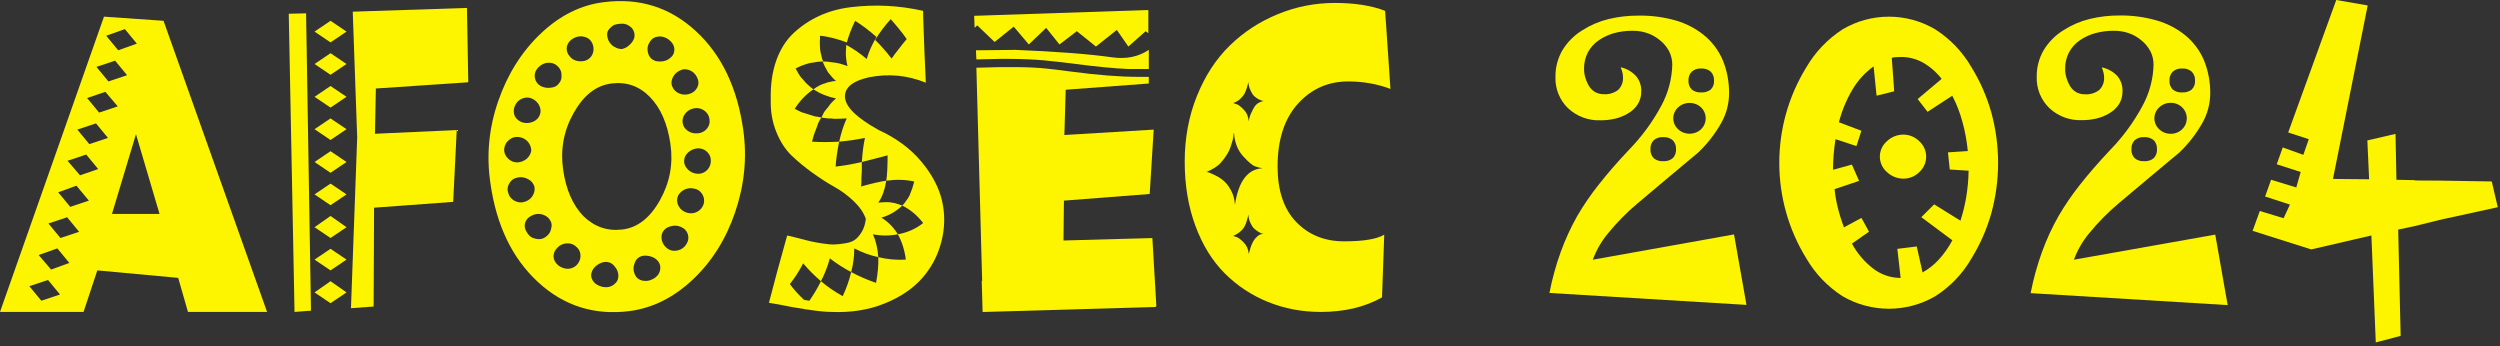 <?xml version="1.0" encoding="UTF-8" standalone="no"?><!DOCTYPE svg PUBLIC "-//W3C//DTD SVG 1.1//EN" "http://www.w3.org/Graphics/SVG/1.1/DTD/svg11.dtd"><svg width="100%" height="100%" viewBox="0 0 484 67" version="1.1" xmlns="http://www.w3.org/2000/svg" xmlns:xlink="http://www.w3.org/1999/xlink" xml:space="preserve" xmlns:serif="http://www.serif.com/" style="fill-rule:evenodd;clip-rule:evenodd;stroke-linejoin:round;stroke-miterlimit:2;"><rect x="0" y="0" width="484" height="67" fill="#333333" stroke="none"/><path d="M31.66,4.028l20.045,56.362l-15.314,0l-1.892,-6.593l-15.658,-1.447l-2.667,8.04l-16.174,0l20.131,-57.166l11.529,0.804Zm-7.485,1.608l-3.613,1.286l2.322,2.814l3.614,-1.286l-2.323,-2.814Zm-1.893,6.11l-3.613,1.207l2.323,2.814l3.613,-1.206l-2.323,-2.815Zm-1.893,6.031l-3.527,1.206l2.323,2.814l3.613,-1.206l-2.409,-2.814Zm-12.388,40.443l3.613,-1.207l-2.323,-2.814l-3.613,1.206l2.323,2.815Zm1.893,-6.031l3.527,-1.286l-2.323,-2.814l-3.613,1.286l2.409,2.814Zm1.806,-6.11l3.614,-1.206l-2.323,-2.815l-3.614,1.207l2.323,2.814Zm1.893,-6.031l3.613,-1.206l-2.409,-2.894l-3.527,1.286l2.323,2.814Zm1.893,-6.11l3.527,-1.206l-2.323,-2.814l-3.613,1.206l2.409,2.814Zm1.806,-6.03l3.614,-1.207l-2.323,-2.814l-3.614,1.206l2.323,2.815Zm4.388,13.507l9.205,0l-4.559,-15.437l-4.646,15.437Z" style="fill:#fdf400;fill-rule:nonzero;"/><path d="M72.765,17.133l-0.172,8.764l15.83,-0.723l-0.688,13.91l-15.314,1.125l-0.086,19.136l-4.387,0.322l1.204,-33.046l-0.86,-24.362l22.11,-0.724l0.258,14.392l-17.895,1.206Zm-16.862,-14.472l3.355,-0.081l0.947,57.569l-3.183,0.241l-1.119,-57.729Zm4.99,3.457l3.097,-2.09l3.097,2.09l-3.097,2.091l-3.097,-2.091Zm0,6.272l3.097,-2.091l3.097,2.091l-3.097,2.09l-3.097,-2.09Zm0,6.352l3.097,-2.091l3.097,2.091l-3.097,2.09l-3.097,-2.09Zm0,6.271l3.097,-2.09l3.097,2.09l-3.097,2.09l-3.097,-2.09Zm0,6.352l3.097,-2.091l3.097,2.091l-3.097,2.09l-3.097,-2.09Zm0,6.271l3.097,-2.09l3.097,2.09l-3.097,2.091l-3.097,-2.091Zm0,6.352l3.097,-2.171l3.097,2.171l-3.097,2.091l-3.097,-2.091Zm0,6.272l3.097,-2.091l3.097,2.091l-3.097,2.09l-3.097,-2.09Zm0,6.351l3.097,-2.17l3.097,2.17l-3.097,2.091l-3.097,-2.091Z" style="fill:#fdf400;fill-rule:nonzero;"/><path d="M143.896,25.174c0.746,5.306 0.23,10.586 -1.548,15.839c-1.778,5.253 -4.517,9.622 -8.216,13.106c-3.7,3.484 -7.786,5.521 -12.26,6.111c-6.825,0.857 -12.733,-1.019 -17.722,-5.629c-4.99,-4.609 -8.059,-10.988 -9.206,-19.136c-0.803,-5.36 -0.301,-10.653 1.506,-15.879c1.806,-5.226 4.559,-9.595 8.259,-13.106c3.699,-3.511 7.786,-5.534 12.259,-6.07c6.825,-0.858 12.733,1.005 17.723,5.588c4.99,4.583 8.058,10.975 9.205,19.176Zm-7.054,-0.241c0.458,-0.536 0.63,-1.166 0.516,-1.89c-0.115,-0.724 -0.473,-1.286 -1.076,-1.688c-0.602,-0.402 -1.276,-0.523 -2.021,-0.362c-0.689,0.161 -1.233,0.509 -1.635,1.045c-0.401,0.536 -0.559,1.112 -0.473,1.729c0.086,0.616 0.401,1.125 0.946,1.527c0.545,0.402 1.19,0.577 1.936,0.523c0.746,-0.054 1.348,-0.348 1.807,-0.884Zm-5.42,-11.176c-0.574,0.321 -0.99,0.79 -1.248,1.407c-0.258,0.616 -0.244,1.192 0.043,1.728c0.23,0.536 0.66,0.938 1.291,1.206c0.631,0.268 1.29,0.295 1.978,0.081c0.689,-0.215 1.19,-0.63 1.506,-1.247c0.315,-0.616 0.301,-1.273 -0.043,-1.969c-0.344,-0.697 -0.86,-1.166 -1.549,-1.407c-0.688,-0.242 -1.347,-0.175 -1.978,0.201Zm-5.678,-5.548c-0.345,0.536 -0.459,1.125 -0.345,1.769c0.058,0.321 0.144,0.589 0.258,0.804c0.115,0.214 0.287,0.428 0.517,0.643c0.229,0.161 0.487,0.295 0.774,0.402c0.287,0.053 0.574,0.08 0.86,0.08c0.746,0 1.377,-0.214 1.893,-0.643c0.574,-0.429 0.86,-0.992 0.86,-1.688c0,-0.322 -0.086,-0.644 -0.258,-0.965c-0.172,-0.322 -0.43,-0.617 -0.774,-0.885c-0.23,-0.214 -0.574,-0.402 -1.032,-0.563c-0.402,-0.107 -0.775,-0.134 -1.119,-0.08c-0.745,0.107 -1.29,0.482 -1.634,1.126Zm-7.743,-2.654c-0.459,0.483 -0.574,1.099 -0.344,1.85c0.114,0.536 0.458,1.045 1.032,1.527c0.287,0.161 0.545,0.295 0.774,0.402c0.344,0.108 0.631,0.161 0.861,0.161c0.114,0 0.229,-0.027 0.344,-0.08c0.172,-0.054 0.315,-0.107 0.43,-0.161c0.229,-0.107 0.459,-0.268 0.688,-0.482c0.516,-0.429 0.86,-0.938 1.032,-1.528c0.115,-0.697 -0.057,-1.313 -0.516,-1.849c-0.286,-0.268 -0.602,-0.483 -0.946,-0.644c-0.229,-0.053 -0.43,-0.107 -0.602,-0.16l-0.689,-0c-0.516,0.053 -0.917,0.134 -1.204,0.241c-0.344,0.214 -0.631,0.455 -0.86,0.723Zm-6.969,1.85c-0.688,0.375 -1.118,0.911 -1.29,1.608c-0.115,0.697 0.057,1.313 0.516,1.849c0.401,0.536 0.946,0.858 1.634,0.965c0.689,0.107 1.291,0.027 1.807,-0.241c0.574,-0.322 0.946,-0.791 1.119,-1.407c0.172,-0.617 0.114,-1.233 -0.173,-1.85c-0.286,-0.616 -0.788,-1.018 -1.505,-1.206c-0.717,-0.187 -1.42,-0.094 -2.108,0.282Zm-6.882,5.708c-0.517,0.59 -0.717,1.233 -0.603,1.93c0.115,0.697 0.488,1.233 1.119,1.608c0.631,0.322 1.29,0.429 1.979,0.322c0.688,-0.054 1.204,-0.322 1.548,-0.804c0.402,-0.429 0.574,-0.992 0.516,-1.689c0,-0.643 -0.258,-1.206 -0.774,-1.688c-0.516,-0.483 -1.147,-0.697 -1.893,-0.644c-0.688,0.054 -1.319,0.376 -1.892,0.965Zm-4.474,7.397c-0.287,0.644 -0.287,1.314 0,2.01c0.344,0.59 0.86,0.992 1.549,1.207c0.688,0.16 1.347,0.107 1.978,-0.161c0.631,-0.268 1.061,-0.697 1.291,-1.287c0.229,-0.536 0.215,-1.112 -0.043,-1.728c-0.258,-0.617 -0.703,-1.086 -1.334,-1.407c-0.631,-0.322 -1.29,-0.349 -1.978,-0.081c-0.689,0.268 -1.176,0.751 -1.463,1.447Zm-2.065,8.282c-0.057,0.697 0.172,1.313 0.689,1.849c0.516,0.536 1.147,0.804 1.892,0.804c0.688,-0.053 1.291,-0.295 1.807,-0.723c0.459,-0.429 0.745,-0.938 0.86,-1.528c0,-0.322 -0.057,-0.63 -0.172,-0.925c-0.115,-0.294 -0.258,-0.549 -0.43,-0.764c-0.459,-0.536 -1.032,-0.857 -1.721,-0.964c-0.745,-0.108 -1.376,0.053 -1.892,0.482c-0.287,0.214 -0.517,0.456 -0.689,0.724c-0.172,0.321 -0.286,0.67 -0.344,1.045Zm0.775,8.523c0.172,0.697 0.587,1.219 1.247,1.568c0.66,0.348 1.333,0.402 2.022,0.16c0.688,-0.241 1.19,-0.643 1.505,-1.206c0.316,-0.563 0.416,-1.139 0.301,-1.728c-0.229,-0.644 -0.602,-1.099 -1.118,-1.367c-0.631,-0.375 -1.29,-0.509 -1.979,-0.402c-0.745,0.107 -1.29,0.429 -1.634,0.965c-0.459,0.643 -0.574,1.313 -0.344,2.01Zm7.398,8.442c0.516,-0.375 0.832,-0.911 0.947,-1.608c0.172,-0.59 0.057,-1.152 -0.345,-1.689c-0.286,-0.428 -0.774,-0.75 -1.462,-0.964c-0.688,-0.161 -1.348,-0.081 -1.979,0.241c-0.688,0.321 -1.118,0.804 -1.29,1.447c-0.172,0.643 -0.029,1.287 0.43,1.93c0.401,0.643 0.975,1.018 1.721,1.125c0.745,0.161 1.405,0 1.978,-0.482Zm4.388,6.271c0.745,-0.107 1.319,-0.442 1.72,-1.005c0.402,-0.562 0.56,-1.165 0.474,-1.809c-0.086,-0.643 -0.387,-1.152 -0.904,-1.527c-0.459,-0.429 -1.061,-0.617 -1.806,-0.563c-0.689,0.053 -1.262,0.321 -1.721,0.804c-0.516,0.482 -0.774,1.072 -0.774,1.769c0.057,0.697 0.401,1.286 1.032,1.769c0.631,0.428 1.291,0.616 1.979,0.562Zm8.689,3.056c0.574,-0.429 0.86,-0.992 0.86,-1.689c0,-0.643 -0.229,-1.233 -0.688,-1.769c-0.344,-0.482 -0.789,-0.777 -1.333,-0.884c-0.545,-0.107 -1.104,0 -1.678,0.322c-0.631,0.321 -1.09,0.777 -1.377,1.366c-0.286,0.644 -0.258,1.26 0.087,1.85c0.401,0.643 1.032,1.058 1.892,1.246c0.861,0.188 1.606,0.04 2.237,-0.442Zm-5.936,-13.267c2.122,2.091 4.646,2.962 7.571,2.613c2.925,-0.348 5.348,-2.238 7.269,-5.668c1.922,-3.431 2.596,-7.076 2.022,-10.935c-0.574,-3.913 -1.893,-6.928 -3.957,-9.045c-2.065,-2.118 -4.56,-2.989 -7.485,-2.613c-2.925,0.375 -5.348,2.264 -7.27,5.668c-1.921,3.404 -2.609,7.049 -2.065,10.935c0.545,3.886 1.85,6.901 3.915,9.045Zm13.593,12.141c0.745,-0.429 1.176,-1.018 1.29,-1.769c0.115,-0.697 -0.086,-1.313 -0.602,-1.849c-0.459,-0.429 -1.032,-0.697 -1.721,-0.804c-0.688,-0.107 -1.261,-0.027 -1.72,0.241c-0.459,0.268 -0.774,0.697 -0.947,1.287c-0.229,0.643 -0.229,1.259 0,1.849c0.23,0.697 0.689,1.152 1.377,1.367c0.803,0.214 1.577,0.107 2.323,-0.322Zm6.366,-6.673c0.402,-0.644 0.488,-1.314 0.258,-2.01c-0.229,-0.644 -0.688,-1.099 -1.376,-1.367c-0.631,-0.268 -1.291,-0.295 -1.979,-0.081c-0.631,0.161 -1.118,0.51 -1.463,1.046c-0.286,0.536 -0.344,1.112 -0.172,1.728c0.172,0.617 0.531,1.126 1.076,1.528c0.545,0.402 1.19,0.523 1.936,0.362c0.745,-0.161 1.319,-0.563 1.72,-1.206Zm3.355,-7.799c0.172,-0.697 0.072,-1.34 -0.301,-1.93c-0.373,-0.59 -0.903,-0.938 -1.591,-1.045c-0.517,-0.108 -0.99,-0.094 -1.42,0.04c-0.43,0.134 -0.803,0.348 -1.118,0.643c-0.316,0.295 -0.531,0.63 -0.645,1.005c-0.173,0.59 -0.087,1.179 0.258,1.769c0.344,0.59 0.86,0.992 1.548,1.206c0.688,0.214 1.348,0.161 1.979,-0.161c0.631,-0.321 1.061,-0.831 1.29,-1.527Zm-1.462,-5.87c0.745,0.107 1.391,-0.067 1.936,-0.522c0.544,-0.456 0.846,-1.046 0.903,-1.769c0.057,-0.724 -0.158,-1.34 -0.645,-1.85c-0.488,-0.509 -1.104,-0.763 -1.85,-0.763c-0.688,0.053 -1.291,0.294 -1.807,0.723c-0.516,0.429 -0.803,0.952 -0.86,1.568c-0.057,0.616 0.143,1.179 0.602,1.688c0.459,0.51 1.033,0.818 1.721,0.925Z" style="fill:#fdf400;fill-rule:nonzero;"/><path d="M170.119,25.174c3.383,1.554 6.122,3.578 8.216,6.07c2.093,2.493 3.441,5.039 4.043,7.639c0.602,2.599 0.559,5.239 -0.129,7.919c-0.688,2.68 -1.936,5.039 -3.742,7.076c-1.807,2.037 -4.245,3.671 -7.313,4.904c-3.069,1.233 -6.495,1.769 -10.281,1.608c-0.975,0 -2.38,-0.134 -4.215,-0.402c-0.172,-0.053 -0.402,-0.08 -0.689,-0.08c-0.172,-0.054 -0.286,-0.08 -0.344,-0.08c-1.491,-0.215 -3.126,-0.51 -4.904,-0.885c-1.204,-0.214 -1.835,-0.321 -1.892,-0.321l1.548,-5.87l1.979,-7.156c0.344,0.054 1.018,0.215 2.022,0.483c1.004,0.268 1.792,0.469 2.366,0.603c0.573,0.134 1.362,0.281 2.366,0.442c1.003,0.161 1.821,0.228 2.451,0.201c0.631,-0.027 1.348,-0.107 2.151,-0.241c0.803,-0.134 1.434,-0.389 1.893,-0.764c0.459,-0.375 0.875,-0.885 1.247,-1.528c0.373,-0.643 0.617,-1.447 0.732,-2.412c-0.402,-1.179 -1.176,-2.318 -2.323,-3.417c-1.147,-1.099 -2.395,-2.024 -3.743,-2.774c-1.347,-0.75 -2.767,-1.662 -4.258,-2.734c-1.491,-1.072 -2.839,-2.184 -4.044,-3.336c-1.204,-1.153 -2.193,-2.681 -2.968,-4.583c-0.774,-1.903 -1.132,-4.007 -1.075,-6.312c-0.057,-2.841 0.301,-5.347 1.075,-7.518c0.775,-2.171 1.893,-3.939 3.356,-5.306c1.462,-1.367 3.125,-2.479 4.989,-3.337c1.864,-0.858 3.929,-1.421 6.195,-1.689c2.265,-0.268 4.545,-0.348 6.839,-0.241c2.294,0.107 4.646,0.429 7.055,0.965l-0,1.045l0.258,7.076l0.258,5.789c-3.556,-1.447 -7.227,-1.796 -11.012,-1.045c-3.097,0.696 -4.646,1.929 -4.646,3.698c0,1.93 2.18,4.101 6.539,6.513Zm6.882,9.97c-1.663,-0.375 -3.47,-0.429 -5.42,-0.161c-0.287,1.769 -0.803,3.189 -1.548,4.261c0.802,-0.107 1.577,-0.134 2.322,-0.08c0.172,0.054 0.387,0.094 0.646,0.121c0.258,0.026 0.415,0.067 0.473,0.12c0.287,0.054 0.688,0.188 1.204,0.402c0.402,-0.429 0.66,-0.75 0.774,-0.965c0.058,-0.053 0.173,-0.214 0.345,-0.482c0.172,-0.268 0.286,-0.482 0.344,-0.643c0.344,-0.804 0.631,-1.662 0.86,-2.573Zm-2.925,-29.508c-0.516,-0.643 -1.061,-1.287 -1.635,-1.93c-1.204,1.34 -2.208,2.68 -3.011,4.02c1.09,1.072 2.151,2.278 3.183,3.618c0.402,-0.589 0.861,-1.206 1.377,-1.849c0.401,-0.536 0.918,-1.179 1.549,-1.93c-0.517,-0.75 -1.004,-1.393 -1.463,-1.929Zm-12.647,1.769c-1.089,-0.268 -1.978,-0.429 -2.667,-0.483c-0.057,1.019 -0.057,1.876 0,2.573c0.058,0.483 0.144,0.911 0.258,1.287c0.058,0.375 0.173,0.75 0.345,1.125c0.401,0 0.803,0.027 1.204,0.081c0.402,0.053 0.803,0.107 1.204,0.16c0.689,0.108 1.463,0.322 2.323,0.644c-0.172,-0.536 -0.286,-1.287 -0.344,-2.252c0,-0.536 0.029,-1.152 0.086,-1.849c1.377,0.751 2.696,1.662 3.958,2.734c0.401,-1.394 1.032,-2.814 1.892,-4.262c-1.319,-1.179 -2.695,-2.224 -4.129,-3.135c-0.688,1.393 -1.233,2.814 -1.635,4.261l0,-0.08c-0.688,-0.268 -1.52,-0.536 -2.495,-0.804Zm-4.731,4.824c-1.147,0.321 -2.036,0.67 -2.667,1.045c0.229,0.375 0.458,0.777 0.688,1.206c0.229,0.375 0.516,0.724 0.86,1.045c0.402,0.536 1.033,1.126 1.893,1.769c0.803,-0.589 1.52,-0.965 2.151,-1.125c0.344,-0.161 0.717,-0.268 1.118,-0.322c0.344,-0.107 0.717,-0.161 1.119,-0.161c-0.459,-0.375 -0.976,-0.938 -1.549,-1.688c-0.459,-0.751 -0.803,-1.448 -1.032,-2.091c-0.631,0 -1.492,0.107 -2.581,0.322Zm-1.549,9.487c0.287,0.108 2.18,0.697 2.581,0.804c0.459,0.054 0.889,0.134 1.29,0.242c0.173,-0.376 0.345,-0.724 0.517,-1.046c0.229,-0.321 0.487,-0.643 0.774,-0.964c0.287,-0.429 0.516,-0.724 0.688,-0.885c0.287,-0.321 0.574,-0.589 0.861,-0.804c-1.606,-0.321 -3.069,-0.911 -4.388,-1.769c-1.434,0.965 -2.638,2.225 -3.613,3.779c0.401,0.215 0.831,0.429 1.29,0.643Zm2.065,5.709c1.548,0.107 3.298,0.107 5.248,0c0.401,-1.769 0.889,-3.27 1.462,-4.502c-0.803,0.053 -1.606,0.08 -2.409,0.08c-0.401,-0.054 -0.831,-0.08 -1.29,-0.08c-0.402,-0.054 -0.803,-0.108 -1.205,-0.161c-0.229,0.321 -0.43,0.67 -0.602,1.045c-0.172,0.429 -0.315,0.831 -0.43,1.206c-0.344,0.804 -0.602,1.608 -0.774,2.412Zm4.559,4.824c1.549,-0.161 3.241,-0.455 5.076,-0.884c0.115,-1.769 0.316,-3.323 0.603,-4.664c-1.549,0.322 -3.212,0.563 -4.99,0.724c-0.344,1.608 -0.574,3.216 -0.689,4.824Zm4.904,3.86c2.122,-0.59 3.757,-0.965 4.904,-1.126c0.172,-1.072 0.258,-2.707 0.258,-4.905c-0.631,0.161 -1.505,0.389 -2.624,0.684c-1.118,0.295 -1.907,0.496 -2.366,0.603l0,1.608c0,0.268 -0.086,1.327 -0.086,1.568l0,0.804c0,0.295 -0.028,0.549 -0.086,0.764Zm-9.979,22.111c0.86,-1.233 1.606,-2.493 2.236,-3.779c-1.261,-1.072 -2.408,-2.225 -3.441,-3.458c-0.745,1.447 -1.606,2.788 -2.581,4.02c0.746,1.019 1.664,2.037 2.753,3.056c0.402,0.053 0.746,0.107 1.033,0.161Zm6.452,-0.885c0.746,-1.608 1.29,-3.162 1.635,-4.663c-1.434,-0.751 -2.811,-1.635 -4.13,-2.654c-0.401,1.501 -0.975,2.975 -1.721,4.423c1.262,1.072 2.667,2.036 4.216,2.894Zm6.452,-2.573c0.344,-1.822 0.488,-3.484 0.431,-4.985c-1.549,-0.321 -3.098,-0.884 -4.646,-1.688c-0,1.554 -0.201,3.082 -0.602,4.583c1.491,0.804 3.097,1.501 4.817,2.09Zm0.431,-4.985c1.72,0.429 3.498,0.59 5.333,0.483c-0.229,-1.823 -0.745,-3.458 -1.548,-4.905c-1.606,0.322 -3.212,0.322 -4.818,0c0.574,1.286 0.918,2.761 1.033,4.422Zm3.785,-4.422c1.835,-0.322 3.47,-1.045 4.904,-2.171c-1.147,-1.501 -2.495,-2.626 -4.044,-3.377c-1.204,1.126 -2.552,1.903 -4.043,2.332c1.262,0.75 2.323,1.822 3.183,3.216Z" style="fill:#fdf400;fill-rule:nonzero;"/><path d="M203.482,11.827c-3.614,-0.429 -8.432,-0.536 -14.454,-0.322l-0.086,-1.769l7.657,-0.08c7.972,0.322 14.224,0.804 18.755,1.447c2.696,0.375 5.047,-0.107 7.054,-1.447l0,3.699l-4.043,-0c-2.581,-0.108 -5.936,-0.429 -10.066,-0.965c-2.064,-0.268 -3.67,-0.456 -4.817,-0.563Zm-10.926,-3.699l-3.356,-3.216l-0.43,0.402l-0.086,0l-0.086,-2.251l33.724,-1.126l0,4.503l-0.516,-0.402l-3.355,2.975l-2.237,-3.216l-4.043,3.216l-3.7,-2.975l-3.355,2.573l-2.581,-3.216l-3.355,3.216l-2.925,-3.458l-3.699,2.975Zm31.315,51.137l-0.086,-0l-0,0.161l-33.036,0.964l-0.516,0l-0.172,-6.03l0.086,0.081l-1.119,-41.328c6.08,-0.214 10.582,-0.16 13.507,0.161c1.09,0.107 2.638,0.295 4.646,0.563c5.219,0.697 9.664,1.045 13.335,1.045l1.892,0l0,1.287l-16.087,1.206l-0.259,8.764l17.293,-1.046l-0.774,12.463l-16.605,1.286l-0.086,7.719l17.207,-0.482l0.774,13.186Z" style="fill:#fdf400;fill-rule:nonzero;"/><path d="M247.34,32.249c0,4.664 1.205,8.242 3.614,10.734c2.409,2.493 5.491,3.739 9.248,3.739c3.757,-0 6.352,-0.429 7.786,-1.287l-0.43,12.141c-3.327,1.876 -7.284,2.814 -11.873,2.814c-3.613,0 -7.011,-0.643 -10.194,-1.929c-3.183,-1.287 -5.98,-3.136 -8.388,-5.548c-2.409,-2.412 -4.302,-5.481 -5.678,-9.206c-1.377,-3.726 -2.065,-7.866 -2.065,-12.423c-0,-4.556 0.788,-8.79 2.366,-12.703c1.577,-3.913 3.699,-7.17 6.366,-9.769c2.667,-2.6 5.764,-4.623 9.291,-6.071c3.528,-1.447 7.213,-2.171 11.055,-2.171c3.843,0 7.084,0.51 9.722,1.528l1.032,15.116c-2.581,-0.965 -5.305,-1.447 -8.173,-1.447c-3.9,-0 -7.155,1.447 -9.764,4.341c-2.61,2.895 -3.915,6.942 -3.915,12.141Zm-13.765,1.046c0.115,-0 0.287,0.04 0.517,0.12c0.229,0.081 0.645,0.268 1.247,0.563c0.602,0.295 1.147,0.657 1.635,1.085c0.487,0.429 0.946,1.046 1.376,1.85c0.43,0.804 0.674,1.715 0.731,2.733c0.689,-4.556 2.467,-6.914 5.334,-7.075c-0.401,-0.054 -0.874,-0.174 -1.419,-0.362c-0.545,-0.188 -1.334,-0.858 -2.366,-2.01c-1.032,-1.152 -1.606,-2.64 -1.721,-4.462c-0.057,0.053 -0.086,0.12 -0.086,0.201c0,0.08 -0.014,0.254 -0.043,0.522c-0.028,0.268 -0.086,0.536 -0.172,0.804c-0.086,0.268 -0.186,0.59 -0.301,0.965c-0.115,0.375 -0.258,0.737 -0.43,1.086c-0.172,0.348 -0.402,0.723 -0.688,1.125c-0.287,0.402 -0.588,0.777 -0.904,1.126c-0.315,0.348 -0.717,0.67 -1.204,0.965c-0.488,0.295 -0.989,0.549 -1.506,0.764Zm8.173,15.839c0.058,-0.107 0.101,-0.241 0.129,-0.402c0.029,-0.161 0.115,-0.456 0.258,-0.884c0.144,-0.429 0.316,-0.818 0.517,-1.166c0.2,-0.349 0.473,-0.67 0.817,-0.965c0.344,-0.295 0.746,-0.442 1.204,-0.442c-0.057,-0 -0.157,-0.014 -0.301,-0.041c-0.143,-0.026 -0.373,-0.134 -0.688,-0.321c-0.315,-0.188 -0.602,-0.402 -0.86,-0.643c-0.258,-0.242 -0.502,-0.603 -0.732,-1.086c-0.229,-0.482 -0.372,-1.045 -0.43,-1.688c0,0.107 -0.014,0.227 -0.043,0.361c-0.028,0.134 -0.1,0.402 -0.215,0.804c-0.115,0.403 -0.258,0.778 -0.43,1.126c-0.172,0.349 -0.459,0.697 -0.86,1.045c-0.402,0.349 -0.861,0.63 -1.377,0.845c0.172,0.053 0.416,0.134 0.731,0.241c0.316,0.107 0.76,0.455 1.334,1.045c0.573,0.59 0.889,1.313 0.946,2.171Zm0,-25.649c0,-0.053 0.015,-0.134 0.043,-0.241c0.029,-0.107 0.072,-0.281 0.129,-0.522c0.058,-0.242 0.144,-0.483 0.258,-0.724c0.115,-0.241 0.244,-0.509 0.388,-0.804c0.143,-0.295 0.315,-0.563 0.516,-0.804c0.201,-0.241 0.444,-0.429 0.731,-0.563c0.287,-0.134 0.574,-0.228 0.86,-0.281c-0.057,-0 -0.157,-0.014 -0.301,-0.041c-0.143,-0.026 -0.373,-0.12 -0.688,-0.281c-0.315,-0.161 -0.602,-0.362 -0.86,-0.603c-0.258,-0.241 -0.502,-0.616 -0.732,-1.126c-0.229,-0.509 -0.372,-1.058 -0.43,-1.648c0,0.054 -0.014,0.161 -0.043,0.322c-0.028,0.16 -0.1,0.428 -0.215,0.804c-0.115,0.375 -0.258,0.737 -0.43,1.085c-0.172,0.349 -0.459,0.71 -0.86,1.086c-0.402,0.375 -0.861,0.643 -1.377,0.804c0.172,0.053 0.416,0.134 0.731,0.241c0.316,0.107 0.76,0.455 1.334,1.045c0.573,0.59 0.889,1.34 0.946,2.251Z" style="fill:#fdf400;fill-rule:nonzero;"/><path d="M308.368,50.278c0.692,-1.878 1.703,-3.623 2.989,-5.158c1.698,-2.08 3.588,-3.996 5.645,-5.722c1.958,-1.672 3.921,-3.323 5.888,-4.953c1.967,-1.63 3.927,-3.268 5.882,-4.915c1.771,-1.687 3.281,-3.628 4.48,-5.76c0.951,-1.7 1.465,-3.609 1.497,-5.556c0.041,-2.255 -0.377,-4.496 -1.229,-6.585c-0.813,-1.9 -2.079,-3.572 -3.686,-4.871c-1.606,-1.278 -3.448,-2.228 -5.421,-2.796c-2.329,-0.66 -4.741,-0.976 -7.161,-0.941c-1.979,-0.015 -3.952,0.213 -5.876,0.678c-1.779,0.437 -3.474,1.164 -5.017,2.151c-1.603,0.976 -2.945,2.326 -3.911,3.936c-0.888,1.558 -1.341,3.326 -1.312,5.12c-0.08,2.263 0.802,4.457 2.426,6.035c1.707,1.602 3.991,2.449 6.33,2.349c0.95,0.004 1.897,-0.104 2.822,-0.32c0.851,-0.205 1.666,-0.535 2.419,-0.98c0.802,-0.444 1.48,-1.082 1.971,-1.856c0.437,-0.739 0.659,-1.586 0.64,-2.444c0.044,-1.07 -0.309,-2.119 -0.992,-2.944c-0.792,-0.868 -1.834,-1.47 -2.982,-1.722c0.127,0.324 0.236,0.656 0.326,0.992c0.074,0.293 0.113,0.594 0.116,0.896c0.069,0.926 -0.273,1.838 -0.935,2.49c-0.802,0.612 -1.803,0.908 -2.809,0.832c-0.564,0.006 -1.121,-0.128 -1.62,-0.391c-0.532,-0.305 -0.974,-0.747 -1.28,-1.28c-0.271,-0.472 -0.486,-0.975 -0.64,-1.497c-0.171,-0.558 -0.257,-1.139 -0.256,-1.722c-0.019,-1.111 0.234,-2.209 0.736,-3.2c0.523,-0.972 1.28,-1.8 2.202,-2.406c0.882,-0.595 1.855,-1.043 2.88,-1.325c1.179,-0.316 2.396,-0.469 3.616,-0.455c0.975,-0.009 1.945,0.149 2.867,0.468c0.87,0.307 1.678,0.766 2.387,1.356c0.747,0.584 1.358,1.322 1.792,2.164c0.397,0.794 0.603,1.671 0.602,2.56c-0.066,2.767 -0.785,5.48 -2.099,7.916c-1.692,3.161 -3.823,6.065 -6.33,8.628c-2.236,2.368 -4.181,4.61 -5.837,6.726c-1.504,1.891 -2.873,3.887 -4.096,5.971c-1.276,2.251 -2.359,4.606 -3.238,7.04c-0.93,2.583 -1.66,5.234 -2.182,7.93l38.144,2.31l-2.407,-13.645l-27.341,4.896Zm19.162,-36.409c0.497,-0.433 1.147,-0.65 1.805,-0.602c0.675,-0.05 1.344,0.166 1.862,0.602c0.445,0.453 0.678,1.074 0.64,1.709c0.057,0.652 -0.178,1.296 -0.64,1.76c-0.533,0.404 -1.195,0.6 -1.862,0.55c-0.649,0.049 -1.294,-0.148 -1.805,-0.55c-0.458,-0.467 -0.691,-1.109 -0.64,-1.76c-0.032,-0.634 0.199,-1.253 0.64,-1.709Zm-2.643,6.918c1.24,-1.161 3.194,-1.161 4.435,0c0.576,0.554 0.902,1.319 0.902,2.119c0,0.799 -0.326,1.564 -0.902,2.118c-1.241,1.162 -3.195,1.162 -4.435,-0c-0.599,-0.541 -0.942,-1.311 -0.942,-2.118c0,-0.807 0.343,-1.578 0.942,-2.119Zm-4.717,6.349c0.497,-0.418 1.138,-0.627 1.786,-0.582c0.678,-0.056 1.353,0.153 1.881,0.582c0.451,0.471 0.683,1.11 0.64,1.76c0.046,0.645 -0.187,1.279 -0.64,1.741c-0.532,0.422 -1.205,0.626 -1.881,0.569c-0.646,0.043 -1.284,-0.161 -1.786,-0.569c-0.457,-0.459 -0.691,-1.096 -0.64,-1.741c-0.048,-0.651 0.185,-1.292 0.64,-1.76Z" style="fill:#fdf400;fill-rule:nonzero;"/><path d="M381.693,13.05c-1.721,-2.987 -4.136,-5.516 -7.04,-7.373c-5.519,-3.263 -12.401,-3.263 -17.92,-0c-2.895,1.868 -5.307,4.394 -7.04,7.373c-6.965,11.315 -6.965,25.645 0,36.96c1.728,2.975 4.142,5.494 7.04,7.347c5.531,3.219 12.389,3.219 17.92,-0c2.907,-1.842 5.324,-4.364 7.04,-7.347c1.681,-2.735 2.973,-5.69 3.84,-8.781c1.732,-6.348 1.732,-13.045 0,-19.392c-0.864,-3.094 -2.157,-6.052 -3.84,-8.787Zm-1.024,25.068c-0.262,1.562 -0.638,3.102 -1.126,4.608l-5.088,-3.161l-2.49,2.477l6.01,4.48c-0.718,1.362 -1.609,2.627 -2.65,3.763c-0.901,0.98 -1.953,1.81 -3.117,2.457l-1.126,-5.024l-3.757,0.461l0.64,5.632c-1.838,-0.005 -3.63,-0.587 -5.12,-1.664c-1.781,-1.328 -3.253,-3.027 -4.313,-4.979l3.308,-2.31l-1.465,-2.669l-3.379,1.824c-0.467,-1.219 -0.86,-2.465 -1.178,-3.731c-0.305,-1.203 -0.519,-2.427 -0.64,-3.661l4.742,-1.6l-1.395,-3.155l-3.654,1.004c-0,-0.928 0.038,-1.888 0.121,-2.88c0.084,-0.992 0.199,-2.003 0.359,-3.046l4.057,1.338l0.96,-2.964l-4.358,-1.651c0.586,-2.266 1.493,-4.436 2.694,-6.445c1.032,-1.713 2.402,-3.198 4.026,-4.364l0.576,5.67l3.411,-0.851l-0.467,-6.477c0.243,-0.077 0.495,-0.12 0.749,-0.128c0.32,-0.026 0.672,-0.038 1.056,-0.038c1.474,-0.008 2.926,0.363 4.217,1.075c1.406,0.804 2.64,1.879 3.629,3.161l-4.64,3.904l1.92,2.477l4.781,-3.123c0.832,1.602 1.488,3.288 1.958,5.03c0.516,1.86 0.868,3.762 1.05,5.684l-3.84,0.256l0.346,3.321l3.648,0.231c-0.025,1.698 -0.176,3.393 -0.455,5.068Z" style="fill:#fdf400;fill-rule:nonzero;"/><path d="M368.503,26.061c-1.192,-0.004 -2.34,0.455 -3.2,1.28c-0.866,0.748 -1.364,1.838 -1.364,2.982c-0,1.145 0.498,2.234 1.364,2.983c0.86,0.825 2.008,1.284 3.2,1.28c1.16,0.007 2.275,-0.455 3.091,-1.28c0.835,-0.763 1.311,-1.843 1.311,-2.973c0,-1.131 -0.476,-2.211 -1.311,-2.973c-0.815,-0.828 -1.929,-1.296 -3.091,-1.299Z" style="fill:#fdf400;fill-rule:nonzero;"/><path d="M401.514,50.278c0.687,-1.879 1.696,-3.625 2.982,-5.158c1.701,-2.077 3.591,-3.993 5.645,-5.722c1.959,-1.672 3.921,-3.323 5.888,-4.953c1.967,-1.63 3.93,-3.268 5.888,-4.915c1.774,-1.685 3.284,-3.627 4.48,-5.76c0.953,-1.699 1.47,-3.608 1.504,-5.556c0.041,-2.255 -0.377,-4.496 -1.229,-6.585c-0.817,-1.901 -2.087,-3.573 -3.699,-4.871c-1.605,-1.279 -3.447,-2.23 -5.421,-2.796c-2.321,-0.666 -4.727,-0.992 -7.142,-0.967c-1.979,-0.014 -3.952,0.214 -5.875,0.679c-1.774,0.439 -3.465,1.165 -5.005,2.15c-1.601,0.976 -2.941,2.327 -3.904,3.936c-0.89,1.558 -1.345,3.326 -1.318,5.12c-0.078,2.264 0.806,4.458 2.432,6.035c1.704,1.602 3.986,2.449 6.323,2.349c0.95,0.004 1.897,-0.103 2.822,-0.32c0.851,-0.203 1.667,-0.533 2.419,-0.979c0.802,-0.444 1.48,-1.083 1.972,-1.856c0.436,-0.74 0.658,-1.586 0.64,-2.445c0.042,-1.071 -0.314,-2.12 -0.999,-2.944c-0.806,-0.858 -1.86,-1.444 -3.014,-1.677c0.13,0.324 0.239,0.655 0.326,0.992c0.076,0.293 0.117,0.594 0.122,0.896c0.07,0.928 -0.275,1.841 -0.941,2.49c-0.802,0.613 -1.803,0.91 -2.81,0.832c-0.561,0.007 -1.116,-0.127 -1.612,-0.391c-0.534,-0.304 -0.976,-0.746 -1.28,-1.28c-0.272,-0.472 -0.487,-0.974 -0.64,-1.497c-0.175,-0.557 -0.261,-1.138 -0.256,-1.722c-0.022,-1.11 0.229,-2.209 0.729,-3.2c0.52,-0.972 1.272,-1.8 2.189,-2.413c0.898,-0.605 1.891,-1.057 2.938,-1.337c1.178,-0.317 2.395,-0.47 3.616,-0.455c0.975,-0.009 1.945,0.149 2.867,0.468c0.869,0.308 1.677,0.768 2.387,1.356c0.743,0.587 1.353,1.325 1.792,2.164c0.395,0.795 0.599,1.672 0.595,2.56c-0.062,2.767 -0.782,5.481 -2.099,7.916c-1.692,3.17 -3.825,6.083 -6.336,8.653c-2.227,2.368 -4.173,4.61 -5.837,6.727c-1.502,1.891 -2.869,3.886 -4.089,5.971c-1.282,2.249 -2.367,4.605 -3.245,7.04c-0.933,2.587 -1.665,5.242 -2.189,7.942l38.144,2.311l-2.4,-13.645l-27.36,4.857Zm19.136,-36.409c0.499,-0.434 1.152,-0.651 1.811,-0.602c0.674,-0.052 1.341,0.164 1.856,0.602c0.445,0.453 0.677,1.075 0.64,1.709c0.057,0.652 -0.178,1.296 -0.64,1.76c-0.53,0.404 -1.191,0.6 -1.856,0.55c-0.651,0.05 -1.298,-0.147 -1.811,-0.55c-0.458,-0.467 -0.691,-1.109 -0.64,-1.76c-0.032,-0.634 0.199,-1.253 0.64,-1.709Zm-2.624,6.918c0.59,-0.569 1.381,-0.884 2.202,-0.877c0.831,-0.019 1.637,0.297 2.233,0.877c0.576,0.554 0.903,1.319 0.903,2.119c-0,0.799 -0.327,1.564 -0.903,2.118c-0.596,0.58 -1.402,0.896 -2.233,0.877c-0.821,0.007 -1.612,-0.308 -2.202,-0.877c-0.599,-0.541 -0.941,-1.311 -0.941,-2.118c-0,-0.807 0.342,-1.578 0.941,-2.119Zm-4.742,6.349c0.501,-0.415 1.142,-0.623 1.792,-0.582c0.676,-0.055 1.348,0.154 1.875,0.582c0.45,0.471 0.683,1.11 0.64,1.76c0.045,0.645 -0.188,1.279 -0.64,1.741c-0.53,0.421 -1.201,0.625 -1.875,0.569c-0.648,0.045 -1.289,-0.159 -1.792,-0.569c-0.457,-0.459 -0.691,-1.096 -0.64,-1.741c-0.048,-0.651 0.185,-1.292 0.64,-1.76Z" style="fill:#fdf400;fill-rule:nonzero;"/><path d="M482.404,35.13l-9.824,-0.16l-5.05,-0.032l-0,-0.064l-3.584,-0.064l-0.173,-8.89l-5.453,1.267l0.34,7.52l-6.996,-0.064l6.72,-33.587l-6.086,-1.056l-9.306,25.645l3.988,1.305l-1.056,3.028l-3.988,-1.434l-1.158,3.258l4.634,1.497l-0.852,2.995l-4.876,-1.497l-1.159,3.251l4.807,1.562l-1.229,2.636l-4.602,-1.395l-1.395,3.84l11.347,3.597l11.648,-2.701l0.851,20.711l4.813,-1.274l-0.473,-20.576l3.238,-0.685l4.71,-1.171l11.328,-2.477l-1.164,-4.985Z" style="fill:#fdf400;fill-rule:nonzero;"/></svg>